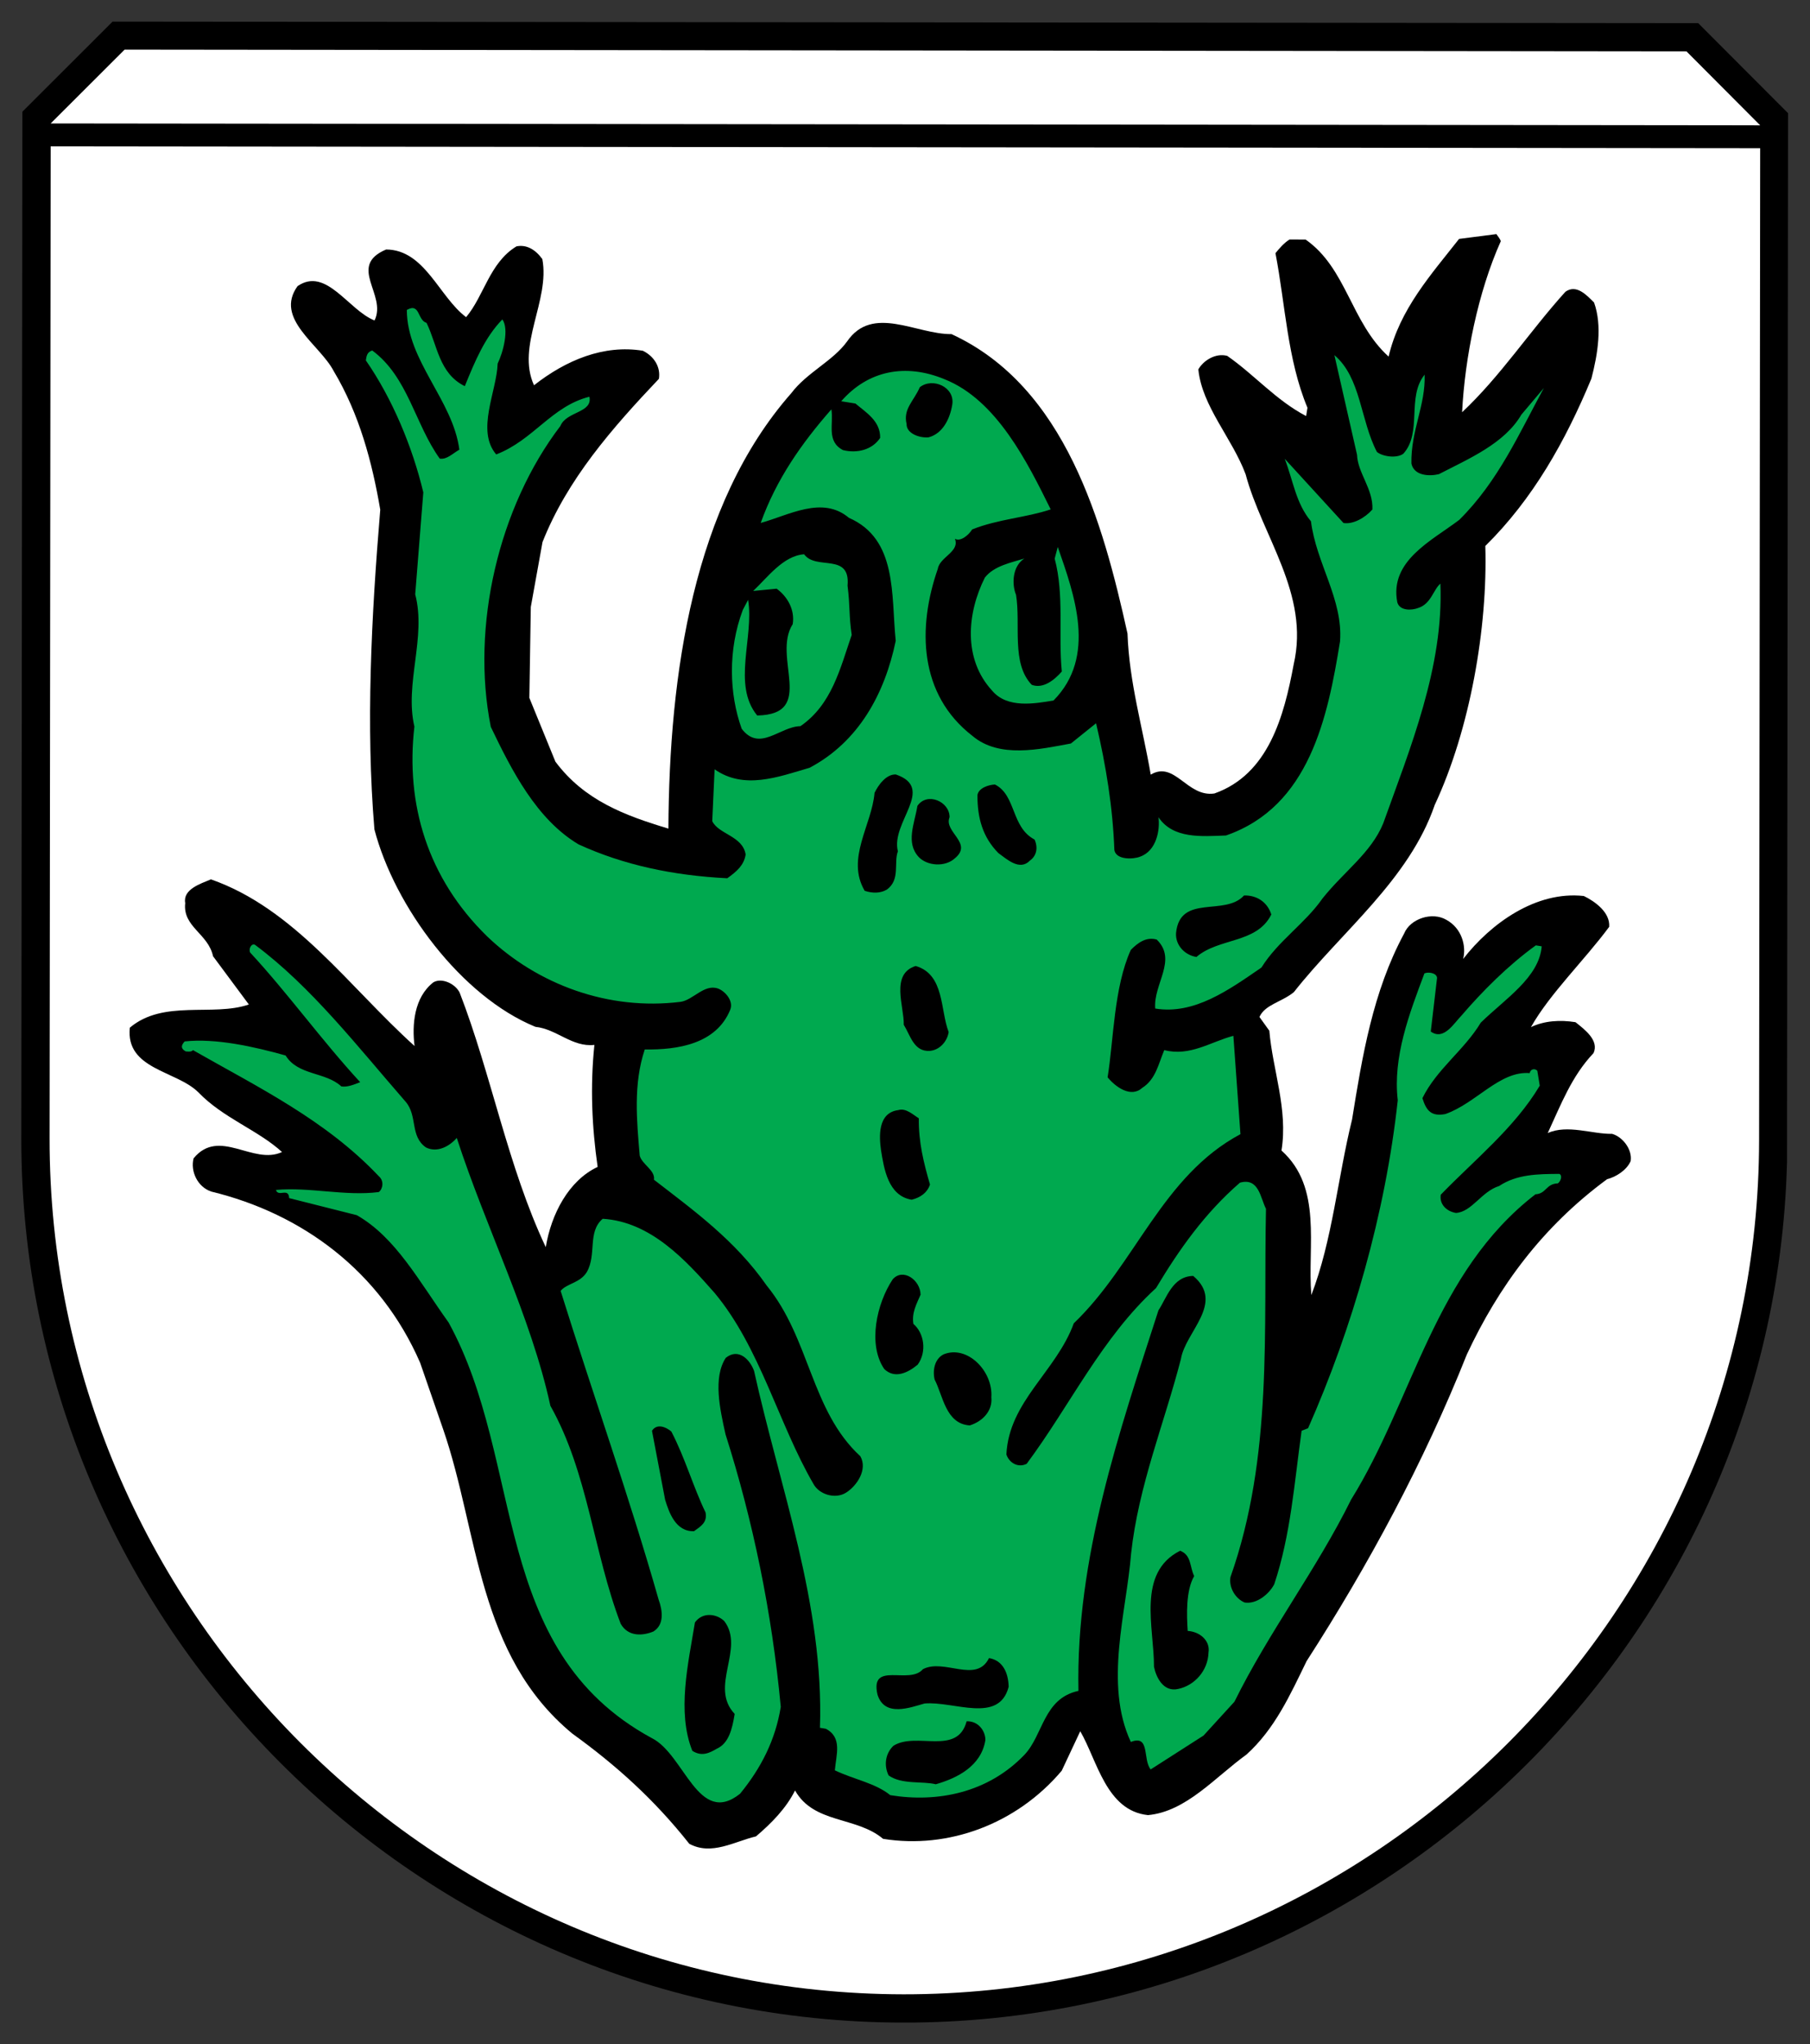 <?xml version="1.0" encoding="UTF-8" standalone="no"?>
<svg
   inkscape:version="1.1.1 (3bf5ae0d25, 2021-09-20)"
   sodipodi:docname="CoA Pilsting.svg"
   id="svg2130"
   version="1.1"
   viewBox="0 0 422.895 477.38"
   height="477.38"
   width="422.895"
   xmlns:inkscape="http://www.inkscape.org/namespaces/inkscape"
   xmlns:sodipodi="http://sodipodi.sourceforge.net/DTD/sodipodi-0.dtd"
   xmlns:xlink="http://www.w3.org/1999/xlink"
   xmlns="http://www.w3.org/2000/svg"
   xmlns:svg="http://www.w3.org/2000/svg">
  <rect x="0" y="0" width="422.895" height="477.38" fill="#333333" stroke="none"/>
  <defs
     id="defs2124">
    <clipPath
       id="SVGID_2_">
      <use
         xlink:href="#SVGID_1_"
         overflow="visible"
         id="use5"
         x="0"
         y="0"
         width="100%"
         height="100%" />
    </clipPath>
    <clipPath
       id="SVGID_4_">
      <use
         xlink:href="#SVGID_3_"
         overflow="visible"
         id="use15"
         x="0"
         y="0"
         width="100%"
         height="100%" />
    </clipPath>
    <clipPath
       id="SVGID_7_">
      <use
         xlink:href="#SVGID_6_"
         overflow="visible"
         id="use32"
         x="0"
         y="0"
         width="100%"
         height="100%" />
    </clipPath>
    <clipPath
       id="SVGID_10_">
      <use
         xlink:href="#SVGID_9_"
         overflow="visible"
         id="use49"
         x="0"
         y="0"
         width="100%"
         height="100%" />
    </clipPath>
    <rect
       id="SVGID_1_"
       x="2.004"
       y="7.765"
       transform="matrix(-0.208,-0.978,0.978,-0.208,4.415,68.354)"
       width="55.757"
       height="49.248" />
    <polygon
       id="SVGID_3_"
       points="47.992,2.951 45.551,1.364 2.951,10.418 1.365,12.861 " />
    <path
       id="SVGID_6_"
       d="M 1.498,13.485 7.246,40.527 C 9.971,53.348 22.693,61.611 35.516,58.886 48.336,56.159 56.6,43.437 53.873,30.616 L 48.125,3.574 Z" />
    <rect
       id="SVGID_9_"
       x="2.004"
       y="7.765"
       transform="matrix(-0.208,-0.978,0.978,-0.208,4.415,68.354)"
       width="55.757"
       height="49.248" />
  </defs>
  <sodipodi:namedview
     inkscape:pagecheckerboard="false"
     fit-margin-bottom="5"
     fit-margin-right="5"
     fit-margin-left="5"
     fit-margin-top="5"
     lock-margins="true"
     units="px"
     inkscape:snap-smooth-nodes="true"
     inkscape:snap-object-midpoints="true"
     inkscape:window-maximized="1"
     inkscape:window-y="-11"
     inkscape:window-x="-11"
     inkscape:window-height="1506"
     inkscape:window-width="2560"
     showgrid="false"
     inkscape:document-rotation="0"
     inkscape:current-layer="layer1"
     inkscape:document-units="px"
     inkscape:cy="238.66667"
     inkscape:cx="211.33333"
     inkscape:zoom="1.5"
     inkscape:pageshadow="2"
     inkscape:pageopacity="0"
     borderopacity="1.0"
     bordercolor="#666666"
     pagecolor="#333333"
     id="base"
     showguides="true"
     inkscape:guide-bbox="true"
     inkscape:snap-intersection-paths="true"
     inkscape:object-paths="true"
     inkscape:snap-grids="false"
     inkscape:snap-global="false"
     inkscape:lockguides="false"
     guidecolor="#00ffff"
     guideopacity="0.498"
     inkscape:snap-midpoints="true" />
  <g
     id="layer1"
     inkscape:groupmode="layer"
     inkscape:label="pilsting"
     transform="translate(565.19,-53.196)">
    <g
       id="g987"
       transform="matrix(8.194,1.751,-1.751,8.194,-542.015,-25.747)"
       inkscape:label="coa"
       style="stroke:none">
      <g
         id="g3053"
         inkscape:label="coa-0"
         style="stroke:none">
        <path
           clip-path="url(#SVGID_2_)"
           fill-rule="evenodd"
           clip-rule="evenodd"
           fill="#050507"
           d="m 0.525,12.706 1.941,-2.991 43.238,-9.19 2.992,1.942 5.947,27.986 C 57.459,43.7 48.924,56.843 35.678,59.658 22.432,62.474 9.289,53.939 6.475,40.692 Z"
           id="path8"
           style="fill:#000000;stroke:none"
           inkscape:label="coa-f" />
        <g
           id="g2656"
           inkscape:label="a"
           style="stroke:none">
          <path
             id="polygon42"
             clip-path="url(#SVGID_7_)"
             style="fill:#ffffff;stroke:none"
             inkscape:label="a-0"
             d="M -25.557,43.088 19.084,-22.111 83.654,22.098 39.012,87.297 Z" />
          <path
             id="polygon25"
             clip-path="url(#SVGID_4_)"
             style="fill:#ffffff;stroke:none"
             inkscape:label="a-t"
             d="M 46.697,-6.299 49.883,12.542 2.66,20.525 -0.525,1.684 Z" />
        </g>
      </g>
      <g
         id="g88"
         inkscape:label="frog"
         style="stroke:none">
        <defs
           id="defs47" />
        <clipPath
           id="clipPath1125">
          <use
             xlink:href="#SVGID_9_"
             overflow="visible"
             id="use1123"
             x="0"
             y="0"
             width="100%"
             height="100%" />
        </clipPath>
        <path
           clip-path="url(#SVGID_10_)"
           fill-rule="evenodd"
           clip-rule="evenodd"
           fill="#050507"
           d="M 40.443,7.801 C 39.89,8.933 39.232,10.065 39.207,11.42 37.975,10.704 37.551,9.259 36.262,8.713 l -0.438,0.092 c -0.133,0.125 -0.23,0.309 -0.305,0.455 0.57,1.344 0.943,2.831 1.773,4.027 l 0.012,0.234 c -0.918,-0.256 -1.646,-0.822 -2.502,-1.181 -0.336,-0.017 -0.623,0.265 -0.709,0.537 0.316,0.988 1.32,1.674 1.9,2.583 0.814,1.599 2.451,2.89 2.418,4.899 0.039,1.47 -0.045,3.147 -1.41,3.984 C 36.28,24.613 35.73,23.67 35.155,24.2 34.657,22.954 34.032,21.813 33.7,20.491 c -1.314,-2.879 -3.125,-6.369 -6.543,-7.137 -0.959,0.215 -2.326,-0.353 -2.805,0.808 -0.27,0.615 -0.916,1.082 -1.219,1.733 -2.029,3.613 -1.693,8.381 -0.816,12.587 -1.275,-0.104 -2.457,-0.28 -3.471,-1.166 l -1.082,-1.587 -0.49,-2.485 -0.059,-1.837 c 0.311,-1.855 1.232,-3.507 2.223,-5.129 -0.016,-0.333 -0.264,-0.589 -0.602,-0.672 -1.102,0.054 -2.039,0.703 -2.766,1.575 -0.719,-0.968 -0.053,-2.406 -0.508,-3.488 -0.246,-0.222 -0.518,-0.309 -0.779,-0.196 -0.639,0.601 -0.594,1.535 -0.961,2.223 -0.855,-0.393 -1.518,-1.598 -2.576,-1.378 -0.971,0.683 0.295,1.223 0.098,2.002 -0.775,-0.129 -1.631,-1.19 -2.299,-0.488 -0.451,1.026 0.943,1.459 1.477,2.102 0.953,1.023 1.582,2.263 2.08,3.51 0.383,2.992 0.865,5.98 1.703,8.749 1.002,1.991 3.346,4.049 5.541,4.443 0.598,-0.063 1.121,0.347 1.713,0.149 0.125,1.164 0.412,2.256 0.799,3.307 -0.709,0.537 -0.992,1.555 -0.947,2.489 -1.502,-1.968 -2.492,-4.394 -3.83,-6.435 -0.18,-0.226 -0.584,-0.307 -0.777,-0.129 -0.441,0.523 -0.338,1.287 -0.143,1.846 -2.135,-1.231 -4.064,-3.043 -6.523,-3.356 -0.258,0.18 -0.713,0.436 -0.563,0.797 0.066,0.666 0.805,0.696 1.068,1.286 l 1.258,1.107 c -0.908,0.548 -2.357,0.352 -3.111,1.326 0.125,1.164 1.516,0.896 2.242,1.36 0.83,0.562 1.84,0.679 2.633,1.142 -0.711,0.537 -1.857,-0.31 -2.375,0.687 -0.016,0.369 0.27,0.756 0.674,0.803 2.613,0.072 5.078,1.188 6.695,3.45 l 1.021,1.689 c 1.566,2.599 2.234,5.945 5.291,7.533 1.367,0.602 2.607,1.311 3.828,2.32 0.678,0.201 1.221,-0.328 1.777,-0.59 0.346,-0.452 0.656,-0.936 0.797,-1.479 0.709,0.801 1.824,0.346 2.682,0.805 1.836,-0.092 3.557,-1.18 4.475,-2.898 l 0.275,-1.184 c 0.637,0.703 1.172,2.016 2.336,1.892 1.021,-0.319 1.604,-1.418 2.332,-2.224 0.627,-0.867 0.844,-1.883 1.096,-2.898 1.123,-2.966 2.039,-6.09 2.584,-9.295 0.469,-2.031 1.313,-3.912 2.803,-5.592 0.229,-0.112 0.482,-0.359 0.537,-0.629 -0.018,-0.334 -0.365,-0.618 -0.666,-0.636 -0.529,0.126 -1.273,-0.004 -1.758,0.354 0.193,-0.846 0.318,-1.688 0.783,-2.447 0.082,-0.373 -0.363,-0.585 -0.672,-0.737 -0.434,0.022 -0.863,0.143 -1.186,0.394 0.318,-1.02 1.066,-2.128 1.549,-3.189 -0.053,-0.399 -0.531,-0.609 -0.871,-0.693 -1.332,0.133 -2.379,1.289 -2.924,2.42 0.014,-0.369 -0.209,-0.826 -0.686,-0.97 -0.441,-0.145 -0.994,0.183 -1.072,0.622 -0.516,1.765 -0.426,3.601 -0.336,5.37 -0.053,1.675 0.168,3.404 -0.088,5.023 -0.398,-1.319 -0.314,-2.996 -1.656,-3.766 -0.059,-1.168 -0.709,-2.139 -1.029,-3.194 l -0.35,-0.318 c 0.082,-0.372 0.51,-0.527 0.793,-0.875 0.941,-1.921 2.49,-3.737 2.752,-5.925 0.523,-2.267 0.414,-5.139 -0.129,-7.354 1.025,-1.556 1.574,-3.323 1.918,-5.18 C 44.896,10.133 44.857,9.333 44.494,8.748 44.252,8.593 43.904,8.342 43.65,8.623 42.912,9.897 42.377,11.295 41.535,12.508 41.293,11.014 41.267,9.142 41.594,7.62 41.559,7.557 41.483,7.503 41.432,7.453 Z"
           id="path52"
           style="fill:#000000;stroke:none"
           inkscape:label="frog-0" />
        <path
           id="path60"
           clip-path="url(#SVGID_10_)"
           style="fill:#00a94f;stroke:none"
           d="m 25.787,20.816 c 0.195,0.559 0.205,0.793 0.4,1.319 -0.119,0.976 -0.135,2.014 -0.867,2.786 -0.561,0.128 -0.957,0.951 -1.586,0.413 -0.545,-0.877 -0.838,-2.066 -0.662,-3.246 l 0.086,-0.306 c 0.385,0.985 0.053,2.407 0.922,3.1 1.621,-0.381 0.053,-1.675 0.436,-2.698 -0.02,-0.401 -0.303,-0.721 -0.645,-0.872 l -0.627,0.199 c 0.314,-0.451 0.613,-1.135 1.176,-1.297 0.42,0.381 1.254,-0.329 1.367,0.602 m 6.285,1.931 c -0.492,0.192 -1.213,0.495 -1.734,0.086 -0.971,-0.688 -1.135,-1.952 -0.854,-3.036 0.182,-0.377 0.641,-0.567 0.967,-0.751 -0.287,0.282 -0.195,0.779 -0.016,1.038 0.307,0.788 0.262,1.894 0.953,2.362 0.336,0.05 0.588,-0.263 0.742,-0.538 -0.316,-0.988 -0.371,-2.09 -0.852,-3.036 l 0.016,-0.336 c 0.729,1.202 1.71,2.758 0.778,4.211 m 10.012,-7.288 c -0.633,0.734 -1.666,1.521 -1.211,2.603 0.113,0.228 0.443,0.145 0.605,0.037 0.326,-0.184 0.305,-0.584 0.463,-0.793 0.58,2.247 0.131,4.678 -0.162,6.867 -0.158,0.878 -0.793,1.545 -1.219,2.402 -0.33,0.786 -0.967,1.42 -1.262,2.238 -0.764,0.807 -1.557,1.683 -2.658,1.737 -0.199,-0.659 0.33,-1.455 -0.361,-1.889 -0.301,-0.019 -0.492,0.191 -0.646,0.433 -0.246,1.117 0.059,2.574 0.109,3.608 0.279,0.221 0.758,0.431 1.008,0.084 0.32,-0.317 0.299,-0.75 0.379,-1.156 0.738,0.031 1.215,-0.495 1.801,-0.792 l 0.766,2.639 c -1.895,1.6 -2.102,4.153 -3.443,6.127 -0.197,1.414 -1.314,2.506 -1.074,3.967 0.109,0.195 0.383,0.315 0.607,0.138 0.846,-1.849 1.314,-3.879 2.504,-5.544 0.408,-1.191 0.889,-2.319 1.674,-3.362 0.488,-0.258 0.65,0.304 0.863,0.56 0.633,3.314 1.637,6.711 1.176,10.248 0.016,0.3 0.264,0.555 0.533,0.608 0.334,-0.016 0.617,-0.364 0.703,-0.671 0.162,-1.445 -0.043,-2.875 -0.148,-4.342 l 0.162,-0.108 c 0.621,-2.975 0.859,-6.299 0.535,-9.462 -0.391,-1.151 -0.188,-2.433 -0.012,-3.612 0.098,-0.072 0.332,-0.084 0.371,0.048 l 0.141,1.499 c 0.41,0.18 0.584,-0.364 0.74,-0.606 0.43,-0.79 0.988,-1.655 1.623,-2.355 l 0.166,-0.008 c 0.111,0.864 -0.688,1.64 -1.217,2.435 -0.293,0.851 -0.93,1.518 -1.152,2.399 0.182,0.326 0.357,0.451 0.717,0.3 0.779,-0.474 1.23,-1.5 2.063,-1.608 -0.006,-0.1 0.092,-0.172 0.193,-0.11 l 0.154,0.394 c -0.438,1.293 -1.352,2.409 -2.064,3.548 0.012,0.268 0.254,0.422 0.521,0.409 0.428,-0.121 0.566,-0.73 1.021,-0.987 0.414,-0.422 0.977,-0.55 1.572,-0.68 0.102,0.029 0.076,0.197 0.014,0.267 -0.33,0.083 -0.25,0.347 -0.549,0.429 -2.307,2.724 -2.131,6.295 -3.248,9.396 -0.533,2.101 -1.473,4.087 -2.004,6.188 l -0.646,1.103 -1.244,1.231 c -0.279,-0.22 -0.215,-0.959 -0.701,-0.633 -1.074,-1.42 -0.877,-3.537 -1.09,-5.133 -0.195,-1.898 0.148,-3.755 0.225,-5.599 -0.037,-0.767 0.883,-1.783 -0.148,-2.334 -0.564,0.128 -0.598,0.765 -0.748,1.14 -0.359,3.531 -0.813,7.234 0.035,10.839 -0.916,0.413 -0.699,1.407 -1.104,2.063 -0.773,1.243 -2.084,1.81 -3.42,1.876 -0.48,-0.244 -1.08,-0.215 -1.656,-0.354 -0.055,-0.433 0.02,-0.938 -0.488,-1.08 l -0.166,0.008 c -0.604,-3.383 -2.488,-6.301 -3.875,-9.344 -0.184,-0.292 -0.563,-0.541 -0.848,-0.191 -0.236,0.613 0.139,1.432 0.439,2.086 1.244,2.18 2.299,4.57 3.094,7.107 0.047,0.935 -0.18,1.782 -0.605,2.606 -0.947,1.149 -1.744,-0.751 -2.729,-1.003 -4.957,-1.461 -5.051,-6.776 -7.963,-10.145 -1.049,-0.953 -1.938,-2.013 -3.129,-2.39 l -1.943,-0.071 c -0.082,-0.297 -0.299,0.049 -0.408,-0.146 0.889,-0.278 1.928,-0.229 2.816,-0.541 0.094,-0.105 0.084,-0.338 -0.088,-0.43 -1.768,-1.219 -3.799,-1.72 -5.805,-2.356 -0.029,0.067 -0.164,0.075 -0.197,0.076 -0.17,-0.058 -0.141,-0.16 -0.08,-0.265 0.824,-0.273 1.928,-0.262 2.834,-0.205 0.459,0.479 1.182,0.209 1.699,0.518 0.166,-0.008 0.328,-0.117 0.49,-0.225 -1.283,-0.907 -2.51,-2.018 -3.756,-2.893 -0.072,-0.097 -0.014,-0.268 0.088,-0.238 1.779,0.814 3.387,2.174 5.02,3.398 0.416,0.313 0.314,0.921 0.826,1.13 0.338,0.083 0.627,-0.165 0.781,-0.44 1.316,2.276 3.063,4.433 4.113,6.756 1.418,1.603 2.027,3.748 3.186,5.531 0.283,0.319 0.678,0.199 0.938,0.02 0.256,-0.247 0.137,-0.609 -0.045,-0.901 -1.402,-2.641 -3.002,-5.237 -4.469,-7.842 0.121,-0.24 0.484,-0.325 0.604,-0.666 0.172,-0.544 -0.223,-1.093 0.123,-1.545 1.328,-0.2 2.508,0.646 3.48,1.367 1.566,1.227 2.5,3.188 3.809,4.63 0.215,0.256 0.684,0.3 0.939,0.053 0.256,-0.246 0.465,-0.759 0.18,-1.079 -1.619,-0.957 -2.051,-2.909 -3.547,-4.106 -1.123,-1.049 -2.424,-1.62 -3.691,-2.228 -0.014,-0.267 -0.418,-0.347 -0.529,-0.575 -0.281,-0.924 -0.596,-1.912 -0.48,-2.922 0.895,-0.177 1.914,-0.562 2.098,-1.575 0.053,-0.271 -0.26,-0.489 -0.461,-0.513 -0.402,-0.047 -0.611,0.465 -0.941,0.582 -1.908,0.663 -3.996,0.365 -5.652,-0.657 -1.969,-1.241 -3,-3.131 -3.207,-5.295 -0.523,-1.112 -0.189,-2.5 -0.748,-3.61 l -0.373,-2.826 c -0.561,-1.176 -1.389,-2.373 -2.336,-3.263 -0.008,-0.134 -0.012,-0.234 0.117,-0.307 1.131,0.513 1.594,1.761 2.471,2.554 0.199,-0.01 0.322,-0.216 0.482,-0.358 -0.465,-1.315 -1.945,-2.112 -2.246,-3.503 0.32,-0.283 0.344,0.218 0.613,0.238 0.428,0.547 0.633,1.307 1.412,1.502 0.131,-0.742 0.264,-1.451 0.635,-2.038 0.246,0.222 0.213,0.893 0.129,1.231 0.137,0.763 -0.205,1.951 0.49,2.485 0.939,-0.615 1.225,-1.633 2.205,-2.116 0.188,0.425 -0.543,0.528 -0.621,0.967 -1.213,2.569 -1.277,5.986 -0.145,8.606 0.822,1.064 1.785,2.254 3.078,2.692 1.354,0.301 2.758,0.298 4.252,0.057 0.223,-0.245 0.379,-0.453 0.363,-0.754 -0.189,-0.492 -0.855,-0.392 -1.105,-0.715 l -0.238,-1.427 c 0.924,0.39 1.766,-0.154 2.582,-0.596 1.188,-0.995 1.617,-2.455 1.609,-3.961 -0.395,-1.218 -0.539,-2.783 -1.992,-3.08 -0.859,-0.459 -1.658,0.283 -2.377,0.653 0.172,-1.279 0.65,-2.407 1.266,-3.508 0.152,0.394 0.045,0.901 0.553,1.043 0.402,0.013 0.795,-0.173 0.943,-0.549 -0.09,-0.463 -0.531,-0.609 -0.875,-0.793 l -0.4,0.021 c 0.553,-0.998 1.535,-1.414 2.684,-1.203 1.551,0.258 2.766,1.804 3.658,2.93 -0.617,0.366 -1.377,0.57 -2.025,1.004 -0.059,0.17 -0.246,0.413 -0.416,0.355 0.215,0.324 -0.307,0.584 -0.291,0.918 -0.215,1.717 0.209,3.536 1.922,4.355 0.861,0.459 1.906,-0.028 2.725,-0.369 l 0.568,-0.698 c 0.525,1.112 0.945,2.195 1.238,3.352 0.111,0.262 0.574,0.139 0.736,0.03 0.422,-0.255 0.393,-0.855 0.275,-1.184 0.527,0.509 1.285,0.271 1.947,0.104 2.109,-1.275 2.086,-3.817 1.98,-5.953 -0.158,-1.163 -1.102,-1.986 -1.492,-3.105 -0.521,-0.409 -0.719,-1.001 -1.08,-1.552 l 1.977,1.408 c 0.266,-0.013 0.555,-0.262 0.709,-0.537 -0.094,-0.563 -0.613,-0.907 -0.738,-1.403 L 37.72,11.696 c 0.857,0.459 1.084,1.619 1.723,2.39 0.172,0.092 0.572,0.072 0.73,-0.103 0.402,-0.689 -0.244,-1.56 0.121,-2.281 0.209,0.826 -0.053,1.609 0.158,2.502 0.15,0.327 0.58,0.238 0.811,0.127 0.738,-0.605 1.611,-1.218 1.902,-2.102 l 0.459,-0.859 c -0.403,1.357 -0.7,2.81 -1.54,4.089"
           inkscape:label="frog-v" />
        <path
           id="path86"
           clip-path="url(#SVGID_10_)"
           d="m 36.27,51.48 c 0.037,0.733 -0.543,1.198 -1.096,1.493 -0.369,-0.016 -0.926,0.213 -1.338,0.033 -0.178,-0.227 -0.227,-0.559 -0.041,-0.836 0.543,-0.527 1.803,-0.088 1.854,-1.094 0.33,-0.083 0.576,0.173 0.621,0.404 m -6.989,0.747 c 0.021,0.434 0.008,0.836 -0.283,1.051 -0.16,0.143 -0.352,0.319 -0.658,0.201 -0.65,-0.973 -0.619,-2.346 -0.676,-3.514 0.15,-0.342 0.551,-0.361 0.793,-0.207 0.732,0.633 -0.041,1.876 0.824,2.469 m 7.313,-2.336 c -0.047,1.073 -1.404,0.705 -2.195,0.945 -0.359,0.186 -1.006,0.619 -1.336,0.033 -0.412,-0.883 0.814,-0.442 1.09,-0.958 0.514,-0.427 1.543,0.091 1.738,-0.688 0.4,-0.019 0.617,0.305 0.703,0.668 m 4.414,-4.099 c -0.145,0.442 0.021,1.104 0.143,1.533 0.332,-0.051 0.676,0.133 0.693,0.467 0.092,0.498 -0.188,0.979 -0.611,1.168 -0.393,0.187 -0.68,-0.2 -0.793,-0.463 -0.221,-1.06 -1.025,-2.459 0.037,-3.313 0.336,0.049 0.353,0.383 0.531,0.608 m -13.695,1.113 c 0.111,0.262 -0.047,0.404 -0.205,0.578 -0.496,0.125 -0.789,-0.362 -0.971,-0.688 l -0.76,-1.803 c 0.088,-0.238 0.359,-0.186 0.531,-0.094 0.533,0.644 0.905,1.362 1.405,2.007 m 7.123,-4.803 c 0.117,0.362 -0.1,0.708 -0.424,0.891 -0.666,0.101 -0.904,-0.657 -1.225,-1.043 -0.111,-0.229 -0.127,-0.563 0.098,-0.742 0.584,-0.397 1.447,0.164 1.551,0.894 m -2.528,-2.385 c -0.053,0.271 -0.141,0.543 -0.025,0.838 0.344,0.185 0.535,0.677 0.354,1.086 -0.219,0.279 -0.541,0.529 -0.887,0.313 -0.598,-0.572 -0.588,-1.744 -0.291,-2.494 0.214,-0.38 0.761,-0.139 0.849,0.257 m -0.385,-3.058 c -0.023,0.235 -0.182,0.41 -0.41,0.521 -0.668,0.033 -0.938,-0.689 -1.129,-1.182 -0.117,-0.328 -0.316,-0.988 0.242,-1.183 0.195,-0.11 0.438,0.045 0.607,0.104 0.134,0.664 0.394,1.186 0.69,1.74 m -0.378,-4.264 c 0.014,0.267 -0.141,0.542 -0.404,0.622 -0.43,0.122 -0.617,-0.304 -0.863,-0.559 -0.092,-0.497 -0.668,-1.306 -0.018,-1.672 0.839,0.059 0.923,1.058 1.285,1.609 m 8.113,-5.085 c -0.225,0.881 -1.293,0.934 -1.795,1.594 -0.334,0.017 -0.646,-0.202 -0.695,-0.534 -0.123,-1.098 1.234,-0.73 1.635,-1.419 0.329,-0.083 0.671,0.033 0.855,0.359 m -9.34,-0.777 c -0.08,0.439 0.797,0.563 0.387,1.085 -0.219,0.312 -0.717,0.37 -0.992,0.183 -0.451,-0.312 -0.313,-0.888 -0.338,-1.389 0.179,-0.443 0.855,-0.309 0.943,0.121 m -1.211,1.231 c -0.051,0.337 0.238,0.758 -0.078,1.108 -0.16,0.142 -0.359,0.185 -0.596,0.163 -0.705,-0.768 -0.189,-1.831 -0.303,-2.728 0.057,-0.237 0.207,-0.579 0.473,-0.626 1.178,0.142 0.133,1.332 0.504,2.083 m 3.658,-1.118 c 0.143,0.194 0.156,0.427 -0.004,0.602 -0.217,0.346 -0.629,0.099 -0.904,-0.022 -0.518,-0.342 -0.777,-0.831 -0.908,-1.46 -0.01,-0.201 0.25,-0.347 0.416,-0.389 0.644,0.169 0.687,1.071 1.4,1.269 M 27.588,15.273 c 0.02,0.401 -0.092,0.841 -0.451,1.026 -0.23,0.078 -0.635,0.032 -0.682,-0.234 -0.188,-0.392 0.068,-0.673 0.146,-1.078 0.286,-0.348 0.962,-0.215 0.987,0.286"
           inkscape:label="frog-c"
           style="stroke:none" />
      </g>
    </g>
  </g>
</svg>
